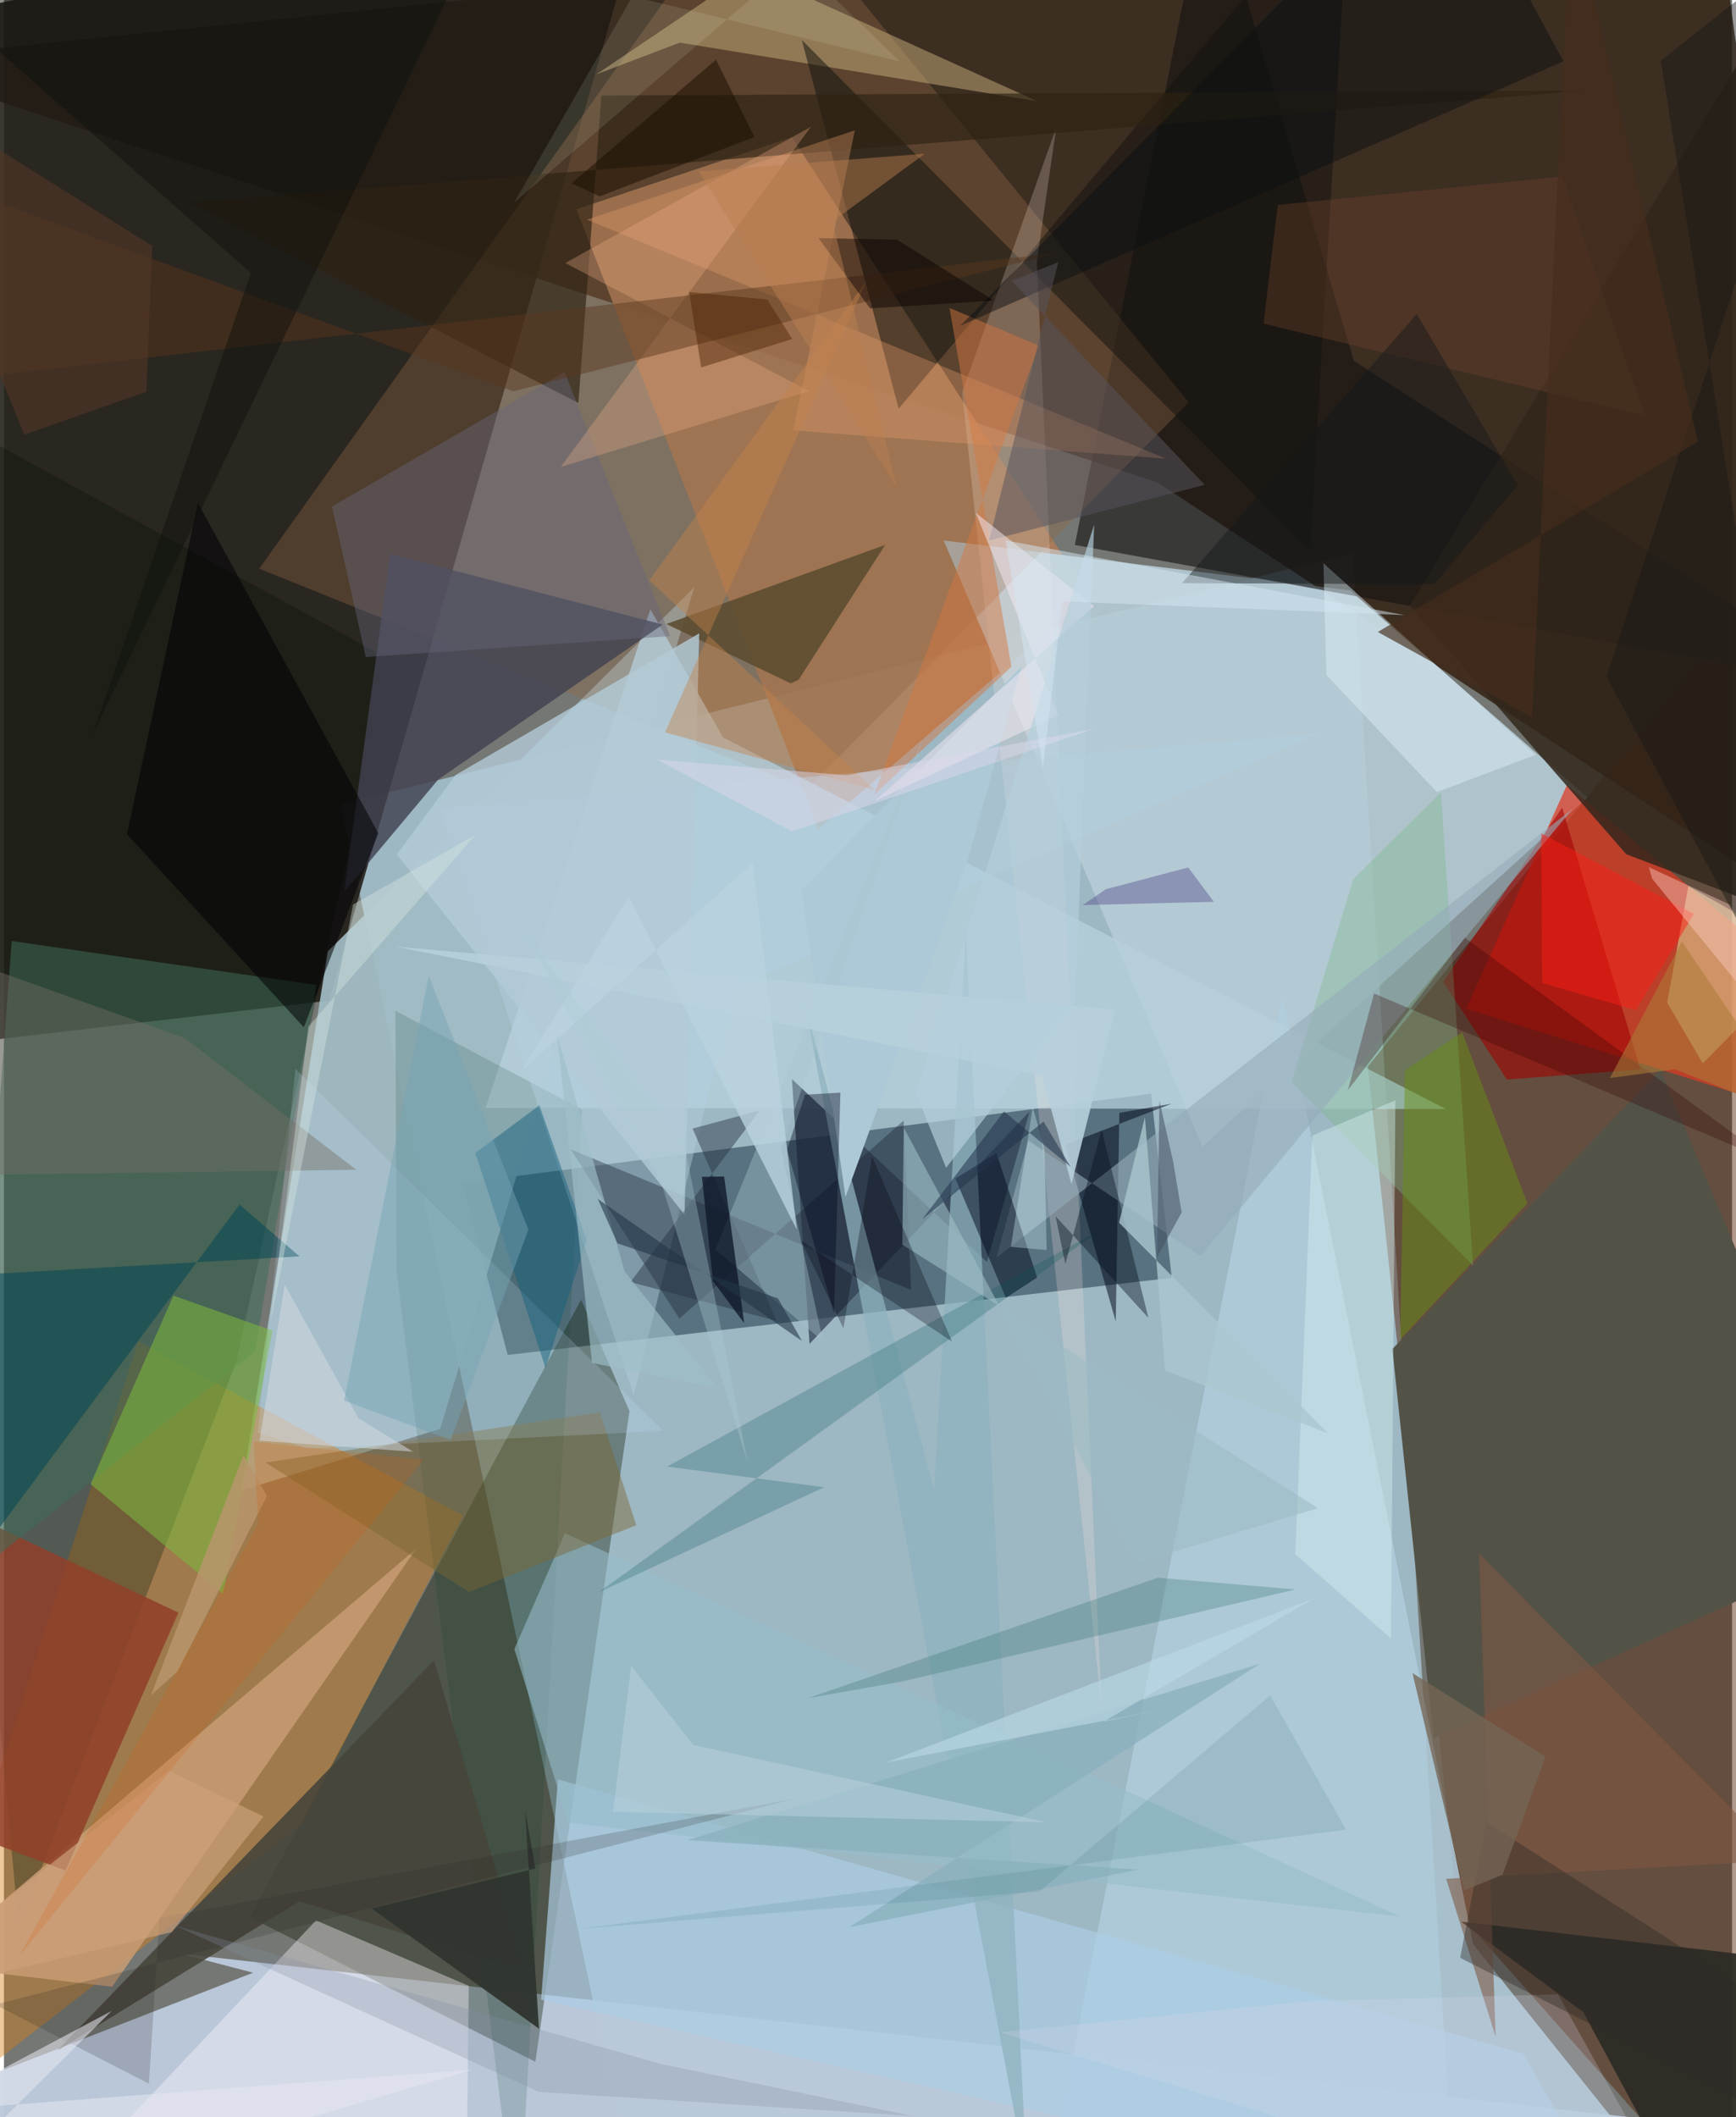 <svg xmlns="http://www.w3.org/2000/svg" width="228" height="278" viewBox="0 0 836 1024"><path fill="#747773" d="M0 0h836v1024H0z"/><path fill="#b8e3fa" fill-opacity=".596" d="M652.419 267.618l48.422 782.08-399.777-5.5-138.103-655.202z"/><path fill="#291405" fill-opacity=".733" d="M558.068 233.36L-62 29.378 826.444-62 898 456.545z"/><path fill="#1f1b15" fill-opacity=".875" d="M-43.628 507.395L-62 13.464 314.038-62l-156.83 545.976z"/><path fill="#bbcadb" fill-opacity=".965" d="M-62 1025.281l920.959 6.892-773.677-87.277 35.24 9.236z"/><path fill="#4b6474" fill-opacity=".831" d="M564.93 618.028l-9.99-89.023-333.037 43.18 21.78 83.145z"/><path fill="#521d00" fill-opacity=".455" d="M703.278 924.74l-43.473-408.932L898 223.546l-56.838 856.745z"/><path fill="#ae7d56" fill-opacity=".882" d="M524.933 288.264L381.213 66.368l-104.294 34.854L394.01 401.017z"/><path fill="#b6cbd6" fill-opacity=".902" d="M766.053 385.715L651.227 285.558 454.58 261.397l125.184 293.087z"/><path fill="#a2bbc4" fill-opacity=".922" d="M211.021 691.086l122.955-407.078-177.307 176.151-41.875 260.794z"/><path fill="#0f1b00" fill-opacity=".361" d="M302.595 682.516l-23.376-53.965-160.284 298.755 138.15 69.905z"/><path fill="#d67e19" fill-opacity=".424" d="M143.72 882.563l78.417-149.528L64.93 648.852-62 1041.938z"/><path fill="#b0ccdb" fill-opacity=".851" d="M710.773 940.393l-92.145-459.545-117.814 596.094L827.212 1086z"/><path fill="#001306" fill-opacity=".282" d="M7.134 931.986L-62 182.905l249.057 136.268-74.689 339.484z"/><path fill="#df3922" fill-opacity=".718" d="M756.112 379.701L898 497.745v49.77l-190.605-59.64z"/><path fill="#151211" fill-opacity=".612" d="M518.064 263.576L898 332.784 653.002 174.466 582.954-62z"/><path fill="#906648" fill-opacity=".373" d="M573.157 194.631L364.11-62 123.473 275.056l265.008 106.696z"/><path fill="#b8d1dd" fill-opacity=".729" d="M233.01 535.85l79.683-241.168 35.193 62.022 349.701 179.7z"/><path fill="#40424f" fill-opacity=".812" d="M186.87 267.944l131.832 34.134-108.647 74.963-45.477 54.291z"/><path fill="#ceb581" fill-opacity=".478" d="M326.963 20.603l173.073 28.42-139.3-63.08-74.167 50.04z"/><path fill="#c89c74" fill-opacity=".843" d="M-38.504 951.953L-62 947.591l114.38 13.312 147.022-211.811z"/><path fill="#2f3e50" fill-opacity=".725" d="M389.72 649.973l-8.534-128.053 94.35 88.443 20.665-72.835z"/><path fill="#2b2b25" fill-opacity=".933" d="M704.852 929.411L898 951.844 824.788 1086l-60.69-112.678z"/><path fill="#fff9ff" fill-opacity=".388" d="M43.875 1042.33l180.116-4.68.845-77.176-73.887-31.628z"/><path fill="#e0d395" fill-opacity=".569" d="M814.873 428.58l58.698 33.3-51.74 52.446-17.214-29.395z"/><path fill="#accee5" fill-opacity=".686" d="M735 993.27l52.782 92.73-527.92-118.817 8.12-106.567z"/><path fill="#13120e" fill-opacity=".514" d="M385.967 19.304l46.866 178.354L651.217-62l-19.381 328.307z"/><path fill="#ffeadf" fill-opacity=".22" d="M463.527 189.731l45.551-128.064-9.393 64.722 31.342 699.664z"/><path fill="#003d2d" fill-opacity=".153" d="M189.965 614.941l-.622-126.09 90.321 47.77L248.754 1086z"/><path fill="#2e2213" fill-opacity=".663" d="M277.896 194.903L289.03 46.236l476.536-2.46-675.881 54.16z"/><path fill="#913f29" fill-opacity=".843" d="M-62 710.684l146.39 69.293L29.8 904.711l-82.29-30.801z"/><path fill="#b4d0e0" fill-opacity=".435" d="M304.69 674.899l-93.96-283.984 425.937-36.23-283.196 123.27z"/><path fill="#3f6d59" fill-opacity=".525" d="M121.517 653.571l-141.16 111.98 23.408-310.4 147.38 21.23z"/><path fill="#a20000" fill-opacity=".58" d="M696.283 474.82l57.532-84.173 37.864 126.648-64.662 4.81z"/><path fill="#47453a" fill-opacity=".894" d="M252.623 953.822l-44.591-150.806-182.23 188.756 117.17-72.229z"/><path fill="#1c2536" fill-opacity=".392" d="M438.88 623.93l-164.7-68.038 52.543 81.888 108.508-95.753z"/><path fill="#7bb93e" fill-opacity=".557" d="M105.975 770.867l-64.11-53.085 40.126-91.14 47.923 16.97z"/><path fill="#5c4c30" fill-opacity=".875" d="M380.633 330.535l3.791-1.74 41.881-65.246-105.863 38.283z"/><path fill="#e9a06e" fill-opacity=".341" d="M282.034 106.234l280.284 115.639-180.506-13.718 29.832-145.13z"/><path fill="#31251b" fill-opacity=".835" d="M872.058 446.299L895.068-62 680.132 292.965 784.84 413.172z"/><path fill="#7db889" fill-opacity=".365" d="M695.17 383.198l-42.373 42.05-29.866 98.101 87.743 88.737z"/><path fill="#525247" d="M898 747.414l-206.361 93.268-19.975-188.192 129.74-135.085z"/><path fill="#8fb2be" fill-opacity=".745" d="M494.888 1054.214L387.455 485.41l62.53 235.288 15.32-269.75z"/><path fill="#000719" fill-opacity=".514" d="M539.585 538.243l-1.724 100.932-24.458-85.48 51.458-19.86z"/><path fill="#95bdca" fill-opacity=".569" d="M675.657 927.034L271.404 741.6l-24.492 56.022 26.215 84.048z"/><path fill="#010005" fill-opacity=".541" d="M59.507 403.46l34.308-160.235 87.296 159.788-36.05 93.856z"/><path fill="#95acb9" fill-opacity=".596" d="M480.195 608.24l278.6-216.94-179.956 216.212-83.232-55.863z"/><path fill="#66667c" fill-opacity=".424" d="M271.204 179.95l51.115 127.72-147.27 10.127-16.336-72.843z"/><path fill="#014554" fill-opacity=".51" d="M-62 819.422l9.597-200.597 195.338-11.168-28.974-25.077z"/><path fill="#dcf1f8" fill-opacity=".471" d="M639.767 326.453l-1.44-54.02 102.67 92.65-47.761 18.025z"/><path fill="#b3cad7" fill-opacity=".804" d="M218.46 374.851l-28.407 38.446 139.2 174.146 7.1-281.116z"/><path fill="#f5b28a" fill-opacity=".298" d="M269.346 225.83l120.148-36.668-117.976-61.943 118.895-65.91z"/><path fill="#689014" fill-opacity=".482" d="M675.46 647.838l61.554-65.864-31.572-82.639-27.694 18.434z"/><path fill="#00071b" fill-opacity=".486" d="M484.683 627.697l15.131-9.806-19.684-60.214-19.86 12.341z"/><path fill="#adc8d7" d="M407.099 578.945l59.55-164.197 25.583-92.196L385.784 430.54z"/><path fill="#d6eff0" fill-opacity=".431" d="M632.958 549.227l40.183-17.062-2.146 260.288-46.273-40.722z"/><path fill="#263343" fill-opacity=".459" d="M333.137 545.857l40.688 93.052-70.766-18.815 62.541-82.988z"/><path fill="#035258" fill-opacity=".231" d="M530.86 594.577l-243.136 175.58 109.054-50.83-75.997-9.99z"/><path fill="#59371e" fill-opacity=".463" d="M-47.35 81.53l293.795 107.745 263.319-66.982L-62 188.144z"/><path fill="#7a6631" fill-opacity=".451" d="M224.931 769.976l-98.342-62.591 161.751-24.297 17.527 54.623z"/><path fill="#6d422c" fill-opacity=".392" d="M793.723 201.113l-184.359-44.6 6.86-57.393 137.761-13.763z"/><path fill="#c7dffa" fill-opacity=".188" d="M318.985 692.064L140.99 516.987 122.843 692.84l23.865 7.752z"/><path fill="#d47642" fill-opacity=".482" d="M421.08 384.225l66.3-61.713-29.938-173.56 43.203 18.188z"/><path fill="#a9c4ce" fill-opacity=".392" d="M375.922 555.678l20.33 93.115-52.072-44.456 100.282-246.533z"/><path fill="#0c1012" fill-opacity=".475" d="M680.177-62h24.508l49.75 91.651-291.799 127.902z"/><path fill="#2f6e6a" fill-opacity=".282" d="M558.245 763.084l66.66 5.677-190.31 44.496-45.616 8.064z"/><path fill="#15607d" fill-opacity=".471" d="M228.024 557.643L262 661.662l19.902-61.894-22.893-65.156z"/><path fill="#9dbcc5" fill-opacity=".6" d="M434.608 601.975l.688-56.546 112.892 210.467 87.46-26.474z"/><path fill="#57545c" fill-opacity=".518" d="M476.565 261.432l33.496-134.633-22.533 9.017 93.353 98.71z"/><path fill="#303530" fill-opacity=".961" d="M258.812 981.192l-6.718-105.784 5 28.34-79.254 19.315z"/><path fill="#7f5743" fill-opacity=".584" d="M713.602 751.339l146.904 148.498-162.814 8.879 23.94 76.368z"/><path fill="#9dbfc8" fill-opacity=".655" d="M300.254 614.95l45.225 56.637-60.972-12.418-16.972-159.233z"/><path fill="#c58349" fill-opacity=".424" d="M421.482 382.217L312.163 280.696l105.202-144.954-97.583 218.481z"/><path fill="#b6cfdb" fill-opacity=".906" d="M502.152 520.208l-312.711-62.35 348.142 30.468-21.136 84.38z"/><path fill="#340300" fill-opacity=".286" d="M706.692 453.534l149.234 108.783-193.098-81.806-12.658 46.742z"/><path fill="#756d67" fill-opacity=".431" d="M-39.881 568.645l210.327-2.871-82.959-63.688-147.644-52.693z"/><path fill="#f6eaf4" fill-opacity=".506" d="M470.12 248.036l39.969 97.854-88.8 41.545 106.07-94.253z"/><path fill="#00051a" fill-opacity=".384" d="M404.649 528.479l-3.088 106.728-22.741-79.158 8.701-26.596z"/><path fill="#2b2424" fill-opacity=".196" d="M70.121 1007.81L-4.22 969.574l387.447-99.786L75.198 927.64z"/><path fill="#e5e6f1" fill-opacity=".573" d="M-62 1086l288.216-84.906-265.628 20.197 91.478-48.657z"/><path fill="#141719" fill-opacity=".447" d="M683.47 151.84l48.877 82.912-40.377 47.833-122.028-.546z"/><path fill="#514686" fill-opacity=".404" d="M521.842 437.75l63.47-1.582-12.397-16.602-39.823 10.5z"/><path fill="#000d1a" fill-opacity=".4" d="M513.471 611.337l17.545-64.987 22.635 91.045-44.887-49.117z"/><path fill="#0e182a" fill-opacity=".792" d="M348.378 569.021l9.749 70.975-15.15-20.413-5.314-50.375z"/><path fill="#00000c" fill-opacity=".29" d="M419.947 559.39l-13.845 83.06-20.522-42.428 73.115 48.923z"/><path fill="#bbd3df" fill-opacity=".788" d="M302.325 433.658l-52.29 84.613 112.173-100.838 21.354 177.337z"/><path fill="#fb1e16" fill-opacity=".478" d="M817.547 442.043l-73.83-38.976.458 72.343 45.268 13.188z"/><path fill="#838ca2" fill-opacity=".278" d="M83.292 931.56L317.53 998.2l122.304 25.26-181.197-11.688z"/><path fill="#445261" fill-opacity=".545" d="M569.744 586.397l-4.174-24.877-6.586-29.098-1.12 75.701z"/><path fill="#b5cfdc" fill-opacity=".682" d="M518.262 484.321l9.15-230.643-86.203 275.186 14.557 35.955z"/><path fill="#0e110c" fill-opacity=".459" d="M243.9-62L-62-27.557l181.452 159.542-76.517 223.253z"/><path fill="#080000" fill-opacity=".451" d="M432.06 115.936l46.864 29.47-59.911 3.751-24.975-33.99z"/><path fill="#dbd8ec" fill-opacity=".235" d="M481.848 982.959l148.553-15.02 121.342-3.388L819.276 1086z"/><path fill="#d3d9e1" fill-opacity=".529" d="M197.939 702.138l-26.42-16.125-35.709-64.683-12.191 75.491z"/><path fill="#8ab1bd" fill-opacity=".765" d="M607.696 804.644l-277.161 85.37 218.32 14.234-139.961 27.88z"/><path fill="#abc6ce" fill-opacity=".792" d="M539.453 591.368l12.51-51.106 9.765 122.574 78.845 30.41z"/><path fill="#e9fcd4" fill-opacity=".114" d="M382.835-19.096L246.854 97.985l57.175-99.73 129.46 31.469z"/><path fill="#b9966c" fill-opacity=".827" d="M71.112 819.943l44.804-116.171 11.322 19.766-43.228 84.877z"/><path fill="#bb7e51" fill-opacity=".467" d="M400.823 107.143l31.143 128.655L336.119 82.85l109.403-8.508z"/><path fill="#ffd0c6" fill-opacity=".42" d="M795.762 419.442l1.536 5.519L898 548.063 834.878 437.53z"/><path fill="#d5e6e0" fill-opacity=".404" d="M128.918 639.72l39.996-202.245 59.188-33.648-80.825 92.721z"/><path fill="#aa7c37" fill-opacity=".569" d="M811.73 455.414l58.41 86.123-61.796-24.35-31.403 4.216z"/><path fill="#ddd8eb" fill-opacity=".49" d="M381.254 402.13l-65.293-34.725 91.842 7.589 119.682-22.51z"/><path fill="#d4e6f2" fill-opacity=".514" d="M484.6 261.374l18.039 110.054 9.44-80.55 165.516 6.617z"/><path fill="#cda17b" fill-opacity=".667" d="M81.15 934.509L-62 968.314 79.823 856.479l45.743 22.089z"/><path fill="#76a5b6" fill-opacity=".463" d="M164.57 677.436l51.516 19.08 37.615-101.76-48.19-122.844z"/><path fill="#223445" fill-opacity=".58" d="M386.049 648.596l-11.575-20.602-77.679-26.645-9.528-21.47z"/><path fill="#d6fafe" fill-opacity=".322" d="M487.123 603.075l17.308 1.541-1.07-49.101-5.691-20.053z"/><path fill="#151715" fill-opacity=".439" d="M775.262 327.285l106.08 197.642-79.825-495.524L898-47.098z"/><path fill="#054f5a" fill-opacity=".098" d="M612.605 819.976l36.65 64.972-370.998 47.984 222.891-18.205z"/><path fill="#afcad3" fill-opacity=".341" d="M329.056 553.037l30.842 154.728-41.607-134.71-67.041-123.027z"/><path fill="#1c0e00" fill-opacity=".522" d="M344.462 28.865l-69.881 59.768 13.574 6.334 74.907-28.717z"/><path fill="#22334b" fill-opacity=".549" d="M444.29 589.669l39.481-52.107 32.31 26.869-13.17-21.954z"/><path fill="#523626" fill-opacity=".631" d="M-62 34.879l133.748 84.077-2.872 70.493L9.834 210.26z"/><path fill="#da570a" fill-opacity=".184" d="M203.03 705.962l-82.269-8.648 2.323 39.57L7.488 945.932z"/><path fill="#302b28" fill-opacity=".408" d="M717.113 881.244l-12.63 65.696L898 1045.275v-47.928z"/><path fill="#bbdae6" fill-opacity=".616" d="M532.02 832.64l101.447-59.389-206.486 79.147 131.137-25.092z"/><path fill="#4a2202" fill-opacity=".439" d="M381.319 163.969l-12.11-19.095-37.75-3.648 5.868 36.484z"/><path fill="#756555" fill-opacity=".78" d="M745.77 849.657l-20.837 57.107-18.618 7.574-24.924-105.116z"/><path fill="#452d1c" fill-opacity=".655" d="M819.486 213.636l-61.43-262.223-18.816 395.528-74.615-41.272z"/><path fill="#b6cfdb" fill-opacity=".565" d="M333.415 843.913l171.121 37.505-209.875-5.14 8.77-70.533z"/></svg>